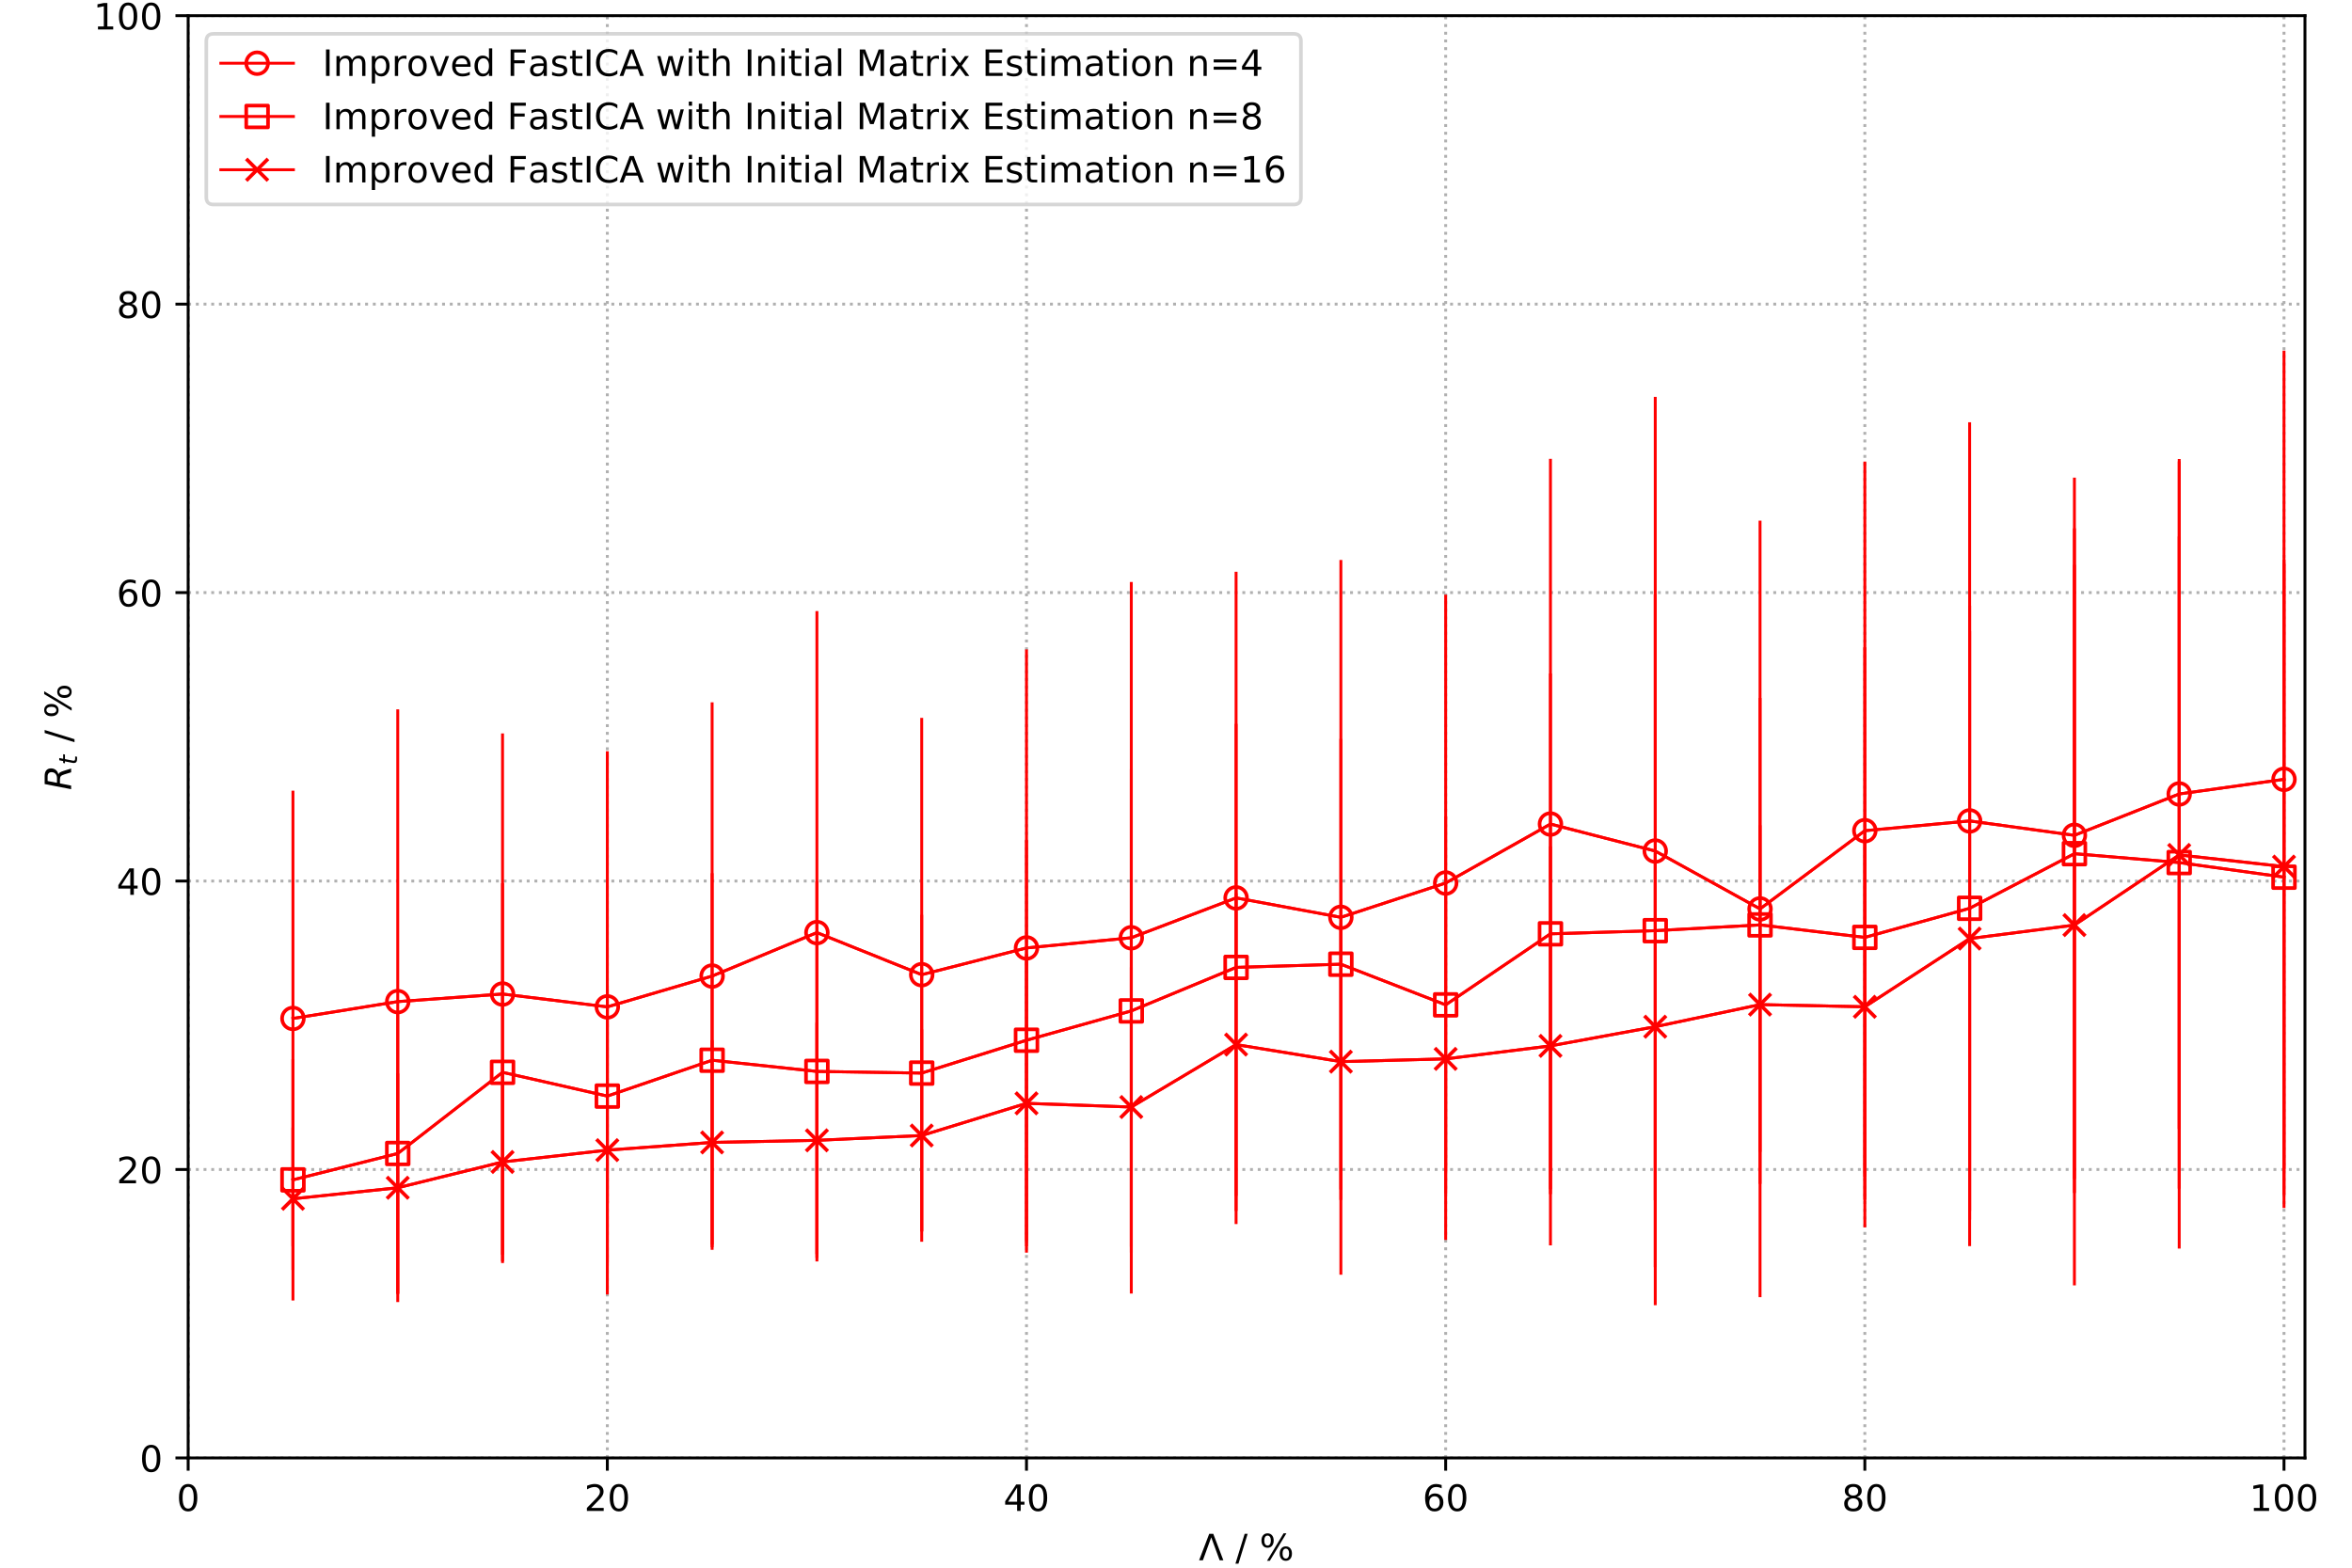 <?xml version="1.0" encoding="utf-8" standalone="no"?>
<!DOCTYPE svg PUBLIC "-//W3C//DTD SVG 1.1//EN"
  "http://www.w3.org/Graphics/SVG/1.1/DTD/svg11.dtd">
<!-- Created with matplotlib (https://matplotlib.org/) -->
<svg height="432pt" version="1.1" viewBox="0 0 648 432" width="648pt" xmlns="http://www.w3.org/2000/svg" xmlns:xlink="http://www.w3.org/1999/xlink">
 <defs>
  <style type="text/css">
*{stroke-linecap:butt;stroke-linejoin:round;white-space:pre;}
  </style>
 </defs>
 <g id="figure_1">
  <g id="patch_1">
   <path d="M 0 432 
L 648 432 
L 648 0 
L 0 0 
z
" style="fill:#ffffff;"/>
  </g>
  <g id="axes_1">
   <g id="patch_2">
    <path d="M 51.84 401.76 
L 635.04 401.76 
L 635.04 4.32 
L 51.84 4.32 
z
" style="fill:#ffffff;"/>
   </g>
   <g id="matplotlib.axis_1">
    <g id="xtick_1">
     <g id="line2d_1">
      <path clip-path="url(#p4866b66dca)" d="M 51.84 401.76 
L 51.84 4.32 
" style="fill:none;stroke:#b0b0b0;stroke-dasharray:0.8,1.32;stroke-dashoffset:0;stroke-width:0.8;"/>
     </g>
     <g id="line2d_2">
      <defs>
       <path d="M 0 0 
L 0 3.5 
" id="mf77570459a" style="stroke:#000000;stroke-width:0.8;"/>
      </defs>
      <g>
       <use style="stroke:#000000;stroke-width:0.8;" x="51.84" xlink:href="#mf77570459a" y="401.76"/>
      </g>
     </g>
     <g id="text_1">
      <!-- 0 -->
      <defs>
       <path d="M 31.781 66.406 
Q 24.172 66.406 20.328 58.906 
Q 16.5 51.422 16.5 36.375 
Q 16.5 21.391 20.328 13.891 
Q 24.172 6.391 31.781 6.391 
Q 39.453 6.391 43.281 13.891 
Q 47.125 21.391 47.125 36.375 
Q 47.125 51.422 43.281 58.906 
Q 39.453 66.406 31.781 66.406 
z
M 31.781 74.219 
Q 44.047 74.219 50.516 64.516 
Q 56.984 54.828 56.984 36.375 
Q 56.984 17.969 50.516 8.266 
Q 44.047 -1.422 31.781 -1.422 
Q 19.531 -1.422 13.062 8.266 
Q 6.594 17.969 6.594 36.375 
Q 6.594 54.828 13.062 64.516 
Q 19.531 74.219 31.781 74.219 
z
" id="DejaVuSans-48"/>
      </defs>
      <g transform="translate(48.659 416.358)scale(0.1 -0.1)">
       <use xlink:href="#DejaVuSans-48"/>
      </g>
     </g>
    </g>
    <g id="xtick_2">
     <g id="line2d_3">
      <path clip-path="url(#p4866b66dca)" d="M 167.325 401.76 
L 167.325 4.32 
" style="fill:none;stroke:#b0b0b0;stroke-dasharray:0.8,1.32;stroke-dashoffset:0;stroke-width:0.8;"/>
     </g>
     <g id="line2d_4">
      <g>
       <use style="stroke:#000000;stroke-width:0.8;" x="167.325" xlink:href="#mf77570459a" y="401.76"/>
      </g>
     </g>
     <g id="text_2">
      <!-- 20 -->
      <defs>
       <path d="M 19.188 8.297 
L 53.609 8.297 
L 53.609 0 
L 7.328 0 
L 7.328 8.297 
Q 12.938 14.109 22.625 23.891 
Q 32.328 33.688 34.812 36.531 
Q 39.547 41.844 41.422 45.531 
Q 43.312 49.219 43.312 52.781 
Q 43.312 58.594 39.234 62.25 
Q 35.156 65.922 28.609 65.922 
Q 23.969 65.922 18.812 64.312 
Q 13.672 62.703 7.812 59.422 
L 7.812 69.391 
Q 13.766 71.781 18.938 73 
Q 24.125 74.219 28.422 74.219 
Q 39.75 74.219 46.484 68.547 
Q 53.219 62.891 53.219 53.422 
Q 53.219 48.922 51.531 44.891 
Q 49.859 40.875 45.406 35.406 
Q 44.188 33.984 37.641 27.219 
Q 31.109 20.453 19.188 8.297 
z
" id="DejaVuSans-50"/>
      </defs>
      <g transform="translate(160.963 416.358)scale(0.1 -0.1)">
       <use xlink:href="#DejaVuSans-50"/>
       <use x="63.623" xlink:href="#DejaVuSans-48"/>
      </g>
     </g>
    </g>
    <g id="xtick_3">
     <g id="line2d_5">
      <path clip-path="url(#p4866b66dca)" d="M 282.81 401.76 
L 282.81 4.32 
" style="fill:none;stroke:#b0b0b0;stroke-dasharray:0.8,1.32;stroke-dashoffset:0;stroke-width:0.8;"/>
     </g>
     <g id="line2d_6">
      <g>
       <use style="stroke:#000000;stroke-width:0.8;" x="282.81" xlink:href="#mf77570459a" y="401.76"/>
      </g>
     </g>
     <g id="text_3">
      <!-- 40 -->
      <defs>
       <path d="M 37.797 64.312 
L 12.891 25.391 
L 37.797 25.391 
z
M 35.203 72.906 
L 47.609 72.906 
L 47.609 25.391 
L 58.016 25.391 
L 58.016 17.188 
L 47.609 17.188 
L 47.609 0 
L 37.797 0 
L 37.797 17.188 
L 4.891 17.188 
L 4.891 26.703 
z
" id="DejaVuSans-52"/>
      </defs>
      <g transform="translate(276.448 416.358)scale(0.1 -0.1)">
       <use xlink:href="#DejaVuSans-52"/>
       <use x="63.623" xlink:href="#DejaVuSans-48"/>
      </g>
     </g>
    </g>
    <g id="xtick_4">
     <g id="line2d_7">
      <path clip-path="url(#p4866b66dca)" d="M 398.295 401.76 
L 398.295 4.32 
" style="fill:none;stroke:#b0b0b0;stroke-dasharray:0.8,1.32;stroke-dashoffset:0;stroke-width:0.8;"/>
     </g>
     <g id="line2d_8">
      <g>
       <use style="stroke:#000000;stroke-width:0.8;" x="398.295" xlink:href="#mf77570459a" y="401.76"/>
      </g>
     </g>
     <g id="text_4">
      <!-- 60 -->
      <defs>
       <path d="M 33.016 40.375 
Q 26.375 40.375 22.484 35.828 
Q 18.609 31.297 18.609 23.391 
Q 18.609 15.531 22.484 10.953 
Q 26.375 6.391 33.016 6.391 
Q 39.656 6.391 43.531 10.953 
Q 47.406 15.531 47.406 23.391 
Q 47.406 31.297 43.531 35.828 
Q 39.656 40.375 33.016 40.375 
z
M 52.594 71.297 
L 52.594 62.312 
Q 48.875 64.062 45.094 64.984 
Q 41.312 65.922 37.594 65.922 
Q 27.828 65.922 22.672 59.328 
Q 17.531 52.734 16.797 39.406 
Q 19.672 43.656 24.016 45.922 
Q 28.375 48.188 33.594 48.188 
Q 44.578 48.188 50.953 41.516 
Q 57.328 34.859 57.328 23.391 
Q 57.328 12.156 50.688 5.359 
Q 44.047 -1.422 33.016 -1.422 
Q 20.359 -1.422 13.672 8.266 
Q 6.984 17.969 6.984 36.375 
Q 6.984 53.656 15.188 63.938 
Q 23.391 74.219 37.203 74.219 
Q 40.922 74.219 44.703 73.484 
Q 48.484 72.75 52.594 71.297 
z
" id="DejaVuSans-54"/>
      </defs>
      <g transform="translate(391.933 416.358)scale(0.1 -0.1)">
       <use xlink:href="#DejaVuSans-54"/>
       <use x="63.623" xlink:href="#DejaVuSans-48"/>
      </g>
     </g>
    </g>
    <g id="xtick_5">
     <g id="line2d_9">
      <path clip-path="url(#p4866b66dca)" d="M 513.781 401.76 
L 513.781 4.32 
" style="fill:none;stroke:#b0b0b0;stroke-dasharray:0.8,1.32;stroke-dashoffset:0;stroke-width:0.8;"/>
     </g>
     <g id="line2d_10">
      <g>
       <use style="stroke:#000000;stroke-width:0.8;" x="513.781" xlink:href="#mf77570459a" y="401.76"/>
      </g>
     </g>
     <g id="text_5">
      <!-- 80 -->
      <defs>
       <path d="M 31.781 34.625 
Q 24.75 34.625 20.719 30.859 
Q 16.703 27.094 16.703 20.516 
Q 16.703 13.922 20.719 10.156 
Q 24.75 6.391 31.781 6.391 
Q 38.812 6.391 42.859 10.172 
Q 46.922 13.969 46.922 20.516 
Q 46.922 27.094 42.891 30.859 
Q 38.875 34.625 31.781 34.625 
z
M 21.922 38.812 
Q 15.578 40.375 12.031 44.719 
Q 8.5 49.078 8.5 55.328 
Q 8.5 64.062 14.719 69.141 
Q 20.953 74.219 31.781 74.219 
Q 42.672 74.219 48.875 69.141 
Q 55.078 64.062 55.078 55.328 
Q 55.078 49.078 51.531 44.719 
Q 48 40.375 41.703 38.812 
Q 48.828 37.156 52.797 32.312 
Q 56.781 27.484 56.781 20.516 
Q 56.781 9.906 50.312 4.234 
Q 43.844 -1.422 31.781 -1.422 
Q 19.734 -1.422 13.25 4.234 
Q 6.781 9.906 6.781 20.516 
Q 6.781 27.484 10.781 32.312 
Q 14.797 37.156 21.922 38.812 
z
M 18.312 54.391 
Q 18.312 48.734 21.844 45.562 
Q 25.391 42.391 31.781 42.391 
Q 38.141 42.391 41.719 45.562 
Q 45.312 48.734 45.312 54.391 
Q 45.312 60.062 41.719 63.234 
Q 38.141 66.406 31.781 66.406 
Q 25.391 66.406 21.844 63.234 
Q 18.312 60.062 18.312 54.391 
z
" id="DejaVuSans-56"/>
      </defs>
      <g transform="translate(507.418 416.358)scale(0.1 -0.1)">
       <use xlink:href="#DejaVuSans-56"/>
       <use x="63.623" xlink:href="#DejaVuSans-48"/>
      </g>
     </g>
    </g>
    <g id="xtick_6">
     <g id="line2d_11">
      <path clip-path="url(#p4866b66dca)" d="M 629.266 401.76 
L 629.266 4.32 
" style="fill:none;stroke:#b0b0b0;stroke-dasharray:0.8,1.32;stroke-dashoffset:0;stroke-width:0.8;"/>
     </g>
     <g id="line2d_12">
      <g>
       <use style="stroke:#000000;stroke-width:0.8;" x="629.266" xlink:href="#mf77570459a" y="401.76"/>
      </g>
     </g>
     <g id="text_6">
      <!-- 100 -->
      <defs>
       <path d="M 12.406 8.297 
L 28.516 8.297 
L 28.516 63.922 
L 10.984 60.406 
L 10.984 69.391 
L 28.422 72.906 
L 38.281 72.906 
L 38.281 8.297 
L 54.391 8.297 
L 54.391 0 
L 12.406 0 
z
" id="DejaVuSans-49"/>
      </defs>
      <g transform="translate(619.722 416.358)scale(0.1 -0.1)">
       <use xlink:href="#DejaVuSans-49"/>
       <use x="63.623" xlink:href="#DejaVuSans-48"/>
       <use x="127.246" xlink:href="#DejaVuSans-48"/>
      </g>
     </g>
    </g>
    <g id="text_7">
     <!-- $\Lambda\ /\ \%$ -->
     <defs>
      <path d="M 11.188 0 
L 0.781 0 
L 28.609 72.906 
L 39.797 72.906 
L 67.578 0 
L 57.328 0 
L 34.188 63.188 
z
" id="DejaVuSans-923"/>
      <path d="M 25.391 72.906 
L 33.688 72.906 
L 8.297 -9.281 
L 0 -9.281 
z
" id="DejaVuSans-47"/>
      <path d="M 72.703 32.078 
Q 68.453 32.078 66.031 28.469 
Q 63.625 24.859 63.625 18.406 
Q 63.625 12.062 66.031 8.422 
Q 68.453 4.781 72.703 4.781 
Q 76.859 4.781 79.266 8.422 
Q 81.688 12.062 81.688 18.406 
Q 81.688 24.812 79.266 28.438 
Q 76.859 32.078 72.703 32.078 
z
M 72.703 38.281 
Q 80.422 38.281 84.953 32.906 
Q 89.5 27.547 89.5 18.406 
Q 89.5 9.281 84.938 3.922 
Q 80.375 -1.422 72.703 -1.422 
Q 64.891 -1.422 60.344 3.922 
Q 55.812 9.281 55.812 18.406 
Q 55.812 27.594 60.375 32.938 
Q 64.938 38.281 72.703 38.281 
z
M 22.312 68.016 
Q 18.109 68.016 15.688 64.375 
Q 13.281 60.75 13.281 54.391 
Q 13.281 47.953 15.672 44.328 
Q 18.062 40.719 22.312 40.719 
Q 26.562 40.719 28.969 44.328 
Q 31.391 47.953 31.391 54.391 
Q 31.391 60.688 28.953 64.344 
Q 26.516 68.016 22.312 68.016 
z
M 66.406 74.219 
L 74.219 74.219 
L 28.609 -1.422 
L 20.797 -1.422 
z
M 22.312 74.219 
Q 30.031 74.219 34.609 68.875 
Q 39.203 63.531 39.203 54.391 
Q 39.203 45.172 34.641 39.844 
Q 30.078 34.516 22.312 34.516 
Q 14.547 34.516 10.031 39.859 
Q 5.516 45.219 5.516 54.391 
Q 5.516 63.484 10.047 68.844 
Q 14.594 74.219 22.312 74.219 
z
" id="DejaVuSans-37"/>
     </defs>
     <g transform="translate(330.29 430.037)scale(0.1 -0.1)">
      <use transform="translate(0 0.781)" xlink:href="#DejaVuSans-923"/>
      <use transform="translate(100.879 0.781)" xlink:href="#DejaVuSans-47"/>
      <use transform="translate(167.04 0.781)" xlink:href="#DejaVuSans-37"/>
     </g>
    </g>
   </g>
   <g id="matplotlib.axis_2">
    <g id="ytick_1">
     <g id="line2d_13">
      <path clip-path="url(#p4866b66dca)" d="M 51.84 401.76 
L 635.04 401.76 
" style="fill:none;stroke:#b0b0b0;stroke-dasharray:0.8,1.32;stroke-dashoffset:0;stroke-width:0.8;"/>
     </g>
     <g id="line2d_14">
      <defs>
       <path d="M 0 0 
L -3.5 0 
" id="me352c64c42" style="stroke:#000000;stroke-width:0.8;"/>
      </defs>
      <g>
       <use style="stroke:#000000;stroke-width:0.8;" x="51.84" xlink:href="#me352c64c42" y="401.76"/>
      </g>
     </g>
     <g id="text_8">
      <!-- 0 -->
      <g transform="translate(38.477 405.559)scale(0.1 -0.1)">
       <use xlink:href="#DejaVuSans-48"/>
      </g>
     </g>
    </g>
    <g id="ytick_2">
     <g id="line2d_15">
      <path clip-path="url(#p4866b66dca)" d="M 51.84 322.272 
L 635.04 322.272 
" style="fill:none;stroke:#b0b0b0;stroke-dasharray:0.8,1.32;stroke-dashoffset:0;stroke-width:0.8;"/>
     </g>
     <g id="line2d_16">
      <g>
       <use style="stroke:#000000;stroke-width:0.8;" x="51.84" xlink:href="#me352c64c42" y="322.272"/>
      </g>
     </g>
     <g id="text_9">
      <!-- 20 -->
      <g transform="translate(32.115 326.071)scale(0.1 -0.1)">
       <use xlink:href="#DejaVuSans-50"/>
       <use x="63.623" xlink:href="#DejaVuSans-48"/>
      </g>
     </g>
    </g>
    <g id="ytick_3">
     <g id="line2d_17">
      <path clip-path="url(#p4866b66dca)" d="M 51.84 242.784 
L 635.04 242.784 
" style="fill:none;stroke:#b0b0b0;stroke-dasharray:0.8,1.32;stroke-dashoffset:0;stroke-width:0.8;"/>
     </g>
     <g id="line2d_18">
      <g>
       <use style="stroke:#000000;stroke-width:0.8;" x="51.84" xlink:href="#me352c64c42" y="242.784"/>
      </g>
     </g>
     <g id="text_10">
      <!-- 40 -->
      <g transform="translate(32.115 246.583)scale(0.1 -0.1)">
       <use xlink:href="#DejaVuSans-52"/>
       <use x="63.623" xlink:href="#DejaVuSans-48"/>
      </g>
     </g>
    </g>
    <g id="ytick_4">
     <g id="line2d_19">
      <path clip-path="url(#p4866b66dca)" d="M 51.84 163.296 
L 635.04 163.296 
" style="fill:none;stroke:#b0b0b0;stroke-dasharray:0.8,1.32;stroke-dashoffset:0;stroke-width:0.8;"/>
     </g>
     <g id="line2d_20">
      <g>
       <use style="stroke:#000000;stroke-width:0.8;" x="51.84" xlink:href="#me352c64c42" y="163.296"/>
      </g>
     </g>
     <g id="text_11">
      <!-- 60 -->
      <g transform="translate(32.115 167.095)scale(0.1 -0.1)">
       <use xlink:href="#DejaVuSans-54"/>
       <use x="63.623" xlink:href="#DejaVuSans-48"/>
      </g>
     </g>
    </g>
    <g id="ytick_5">
     <g id="line2d_21">
      <path clip-path="url(#p4866b66dca)" d="M 51.84 83.808 
L 635.04 83.808 
" style="fill:none;stroke:#b0b0b0;stroke-dasharray:0.8,1.32;stroke-dashoffset:0;stroke-width:0.8;"/>
     </g>
     <g id="line2d_22">
      <g>
       <use style="stroke:#000000;stroke-width:0.8;" x="51.84" xlink:href="#me352c64c42" y="83.808"/>
      </g>
     </g>
     <g id="text_12">
      <!-- 80 -->
      <g transform="translate(32.115 87.607)scale(0.1 -0.1)">
       <use xlink:href="#DejaVuSans-56"/>
       <use x="63.623" xlink:href="#DejaVuSans-48"/>
      </g>
     </g>
    </g>
    <g id="ytick_6">
     <g id="line2d_23">
      <path clip-path="url(#p4866b66dca)" d="M 51.84 4.32 
L 635.04 4.32 
" style="fill:none;stroke:#b0b0b0;stroke-dasharray:0.8,1.32;stroke-dashoffset:0;stroke-width:0.8;"/>
     </g>
     <g id="line2d_24">
      <g>
       <use style="stroke:#000000;stroke-width:0.8;" x="51.84" xlink:href="#me352c64c42" y="4.32"/>
      </g>
     </g>
     <g id="text_13">
      <!-- 100 -->
      <g transform="translate(25.753 8.119)scale(0.1 -0.1)">
       <use xlink:href="#DejaVuSans-49"/>
       <use x="63.623" xlink:href="#DejaVuSans-48"/>
       <use x="127.246" xlink:href="#DejaVuSans-48"/>
      </g>
     </g>
    </g>
    <g id="text_14">
     <!-- $R_t\ /\ \%$ -->
     <defs>
      <path d="M 25.203 64.797 
L 20.219 38.922 
L 32.906 38.922 
Q 40.375 38.922 44.984 43.047 
Q 49.609 47.172 49.609 53.812 
Q 49.609 59.125 46.5 61.953 
Q 43.406 64.797 37.594 64.797 
z
M 43.312 35.016 
Q 46.438 34.281 48.516 31.391 
Q 50.594 28.516 53.328 19.922 
L 59.516 0 
L 49.125 0 
L 43.406 18.703 
Q 41.219 25.922 38.328 28.359 
Q 35.453 30.812 29.5 30.812 
L 18.609 30.812 
L 12.594 0 
L 2.688 0 
L 16.891 72.906 
L 39.109 72.906 
Q 49.219 72.906 54.609 68.328 
Q 60.016 63.766 60.016 55.172 
Q 60.016 47.562 55.422 41.984 
Q 50.828 36.422 43.312 35.016 
z
" id="DejaVuSans-Oblique-82"/>
      <path d="M 42.281 54.688 
L 40.922 47.703 
L 23 47.703 
L 17.188 18.016 
Q 16.891 16.359 16.75 15.234 
Q 16.609 14.109 16.609 13.484 
Q 16.609 10.359 18.484 8.938 
Q 20.359 7.516 24.516 7.516 
L 33.594 7.516 
L 32.078 0 
L 23.484 0 
Q 15.484 0 11.547 3.125 
Q 7.625 6.25 7.625 12.594 
Q 7.625 13.719 7.766 15.062 
Q 7.906 16.406 8.203 18.016 
L 14.016 47.703 
L 6.391 47.703 
L 7.812 54.688 
L 15.281 54.688 
L 18.312 70.219 
L 27.297 70.219 
L 24.312 54.688 
z
" id="DejaVuSans-Oblique-116"/>
     </defs>
     <g transform="translate(19.673 217.74)rotate(-90)scale(0.1 -0.1)">
      <use transform="translate(0 0.781)" xlink:href="#DejaVuSans-Oblique-82"/>
      <use transform="translate(69.482 -15.625)scale(0.7)" xlink:href="#DejaVuSans-Oblique-116"/>
      <use transform="translate(132.133 0.781)" xlink:href="#DejaVuSans-47"/>
      <use transform="translate(198.295 0.781)" xlink:href="#DejaVuSans-37"/>
     </g>
    </g>
   </g>
   <g id="LineCollection_1">
    <path clip-path="url(#p4866b66dca)" d="M 80.711 280.648 
L 80.711 280.648 
" style="fill:none;stroke:#ff0000;stroke-width:0.8;"/>
    <path clip-path="url(#p4866b66dca)" d="M 109.583 276.009 
L 109.583 276.009 
" style="fill:none;stroke:#ff0000;stroke-width:0.8;"/>
    <path clip-path="url(#p4866b66dca)" d="M 138.454 273.917 
L 138.454 273.917 
" style="fill:none;stroke:#ff0000;stroke-width:0.8;"/>
    <path clip-path="url(#p4866b66dca)" d="M 167.325 277.459 
L 167.325 277.459 
" style="fill:none;stroke:#ff0000;stroke-width:0.8;"/>
    <path clip-path="url(#p4866b66dca)" d="M 196.196 268.97 
L 196.196 268.97 
" style="fill:none;stroke:#ff0000;stroke-width:0.8;"/>
    <path clip-path="url(#p4866b66dca)" d="M 225.068 256.991 
L 225.068 256.991 
" style="fill:none;stroke:#ff0000;stroke-width:0.8;"/>
    <path clip-path="url(#p4866b66dca)" d="M 253.939 268.588 
L 253.939 268.588 
" style="fill:none;stroke:#ff0000;stroke-width:0.8;"/>
    <path clip-path="url(#p4866b66dca)" d="M 282.81 261.216 
L 282.81 261.216 
" style="fill:none;stroke:#ff0000;stroke-width:0.8;"/>
    <path clip-path="url(#p4866b66dca)" d="M 311.682 258.413 
L 311.682 258.413 
" style="fill:none;stroke:#ff0000;stroke-width:0.8;"/>
    <path clip-path="url(#p4866b66dca)" d="M 340.553 247.428 
L 340.553 247.428 
" style="fill:none;stroke:#ff0000;stroke-width:0.8;"/>
    <path clip-path="url(#p4866b66dca)" d="M 369.424 252.783 
L 369.424 252.783 
" style="fill:none;stroke:#ff0000;stroke-width:0.8;"/>
    <path clip-path="url(#p4866b66dca)" d="M 398.295 243.331 
L 398.295 243.331 
" style="fill:none;stroke:#ff0000;stroke-width:0.8;"/>
    <path clip-path="url(#p4866b66dca)" d="M 427.167 227.076 
L 427.167 227.076 
" style="fill:none;stroke:#ff0000;stroke-width:0.8;"/>
    <path clip-path="url(#p4866b66dca)" d="M 456.038 234.515 
L 456.038 234.515 
" style="fill:none;stroke:#ff0000;stroke-width:0.8;"/>
    <path clip-path="url(#p4866b66dca)" d="M 484.909 250.465 
L 484.909 250.465 
" style="fill:none;stroke:#ff0000;stroke-width:0.8;"/>
    <path clip-path="url(#p4866b66dca)" d="M 513.781 228.91 
L 513.781 228.91 
" style="fill:none;stroke:#ff0000;stroke-width:0.8;"/>
    <path clip-path="url(#p4866b66dca)" d="M 542.652 226.22 
L 542.652 226.22 
" style="fill:none;stroke:#ff0000;stroke-width:0.8;"/>
    <path clip-path="url(#p4866b66dca)" d="M 571.523 230.185 
L 571.523 230.185 
" style="fill:none;stroke:#ff0000;stroke-width:0.8;"/>
    <path clip-path="url(#p4866b66dca)" d="M 600.394 218.787 
L 600.394 218.787 
" style="fill:none;stroke:#ff0000;stroke-width:0.8;"/>
    <path clip-path="url(#p4866b66dca)" d="M 629.266 214.757 
L 629.266 214.757 
" style="fill:none;stroke:#ff0000;stroke-width:0.8;"/>
   </g>
   <g id="LineCollection_2">
    <path clip-path="url(#p4866b66dca)" d="M 80.711 343.406 
L 80.711 217.889 
" style="fill:none;stroke:#ff0000;stroke-width:0.8;"/>
    <path clip-path="url(#p4866b66dca)" d="M 109.583 356.546 
L 109.583 195.471 
" style="fill:none;stroke:#ff0000;stroke-width:0.8;"/>
    <path clip-path="url(#p4866b66dca)" d="M 138.454 345.72 
L 138.454 202.115 
" style="fill:none;stroke:#ff0000;stroke-width:0.8;"/>
    <path clip-path="url(#p4866b66dca)" d="M 167.325 347.899 
L 167.325 207.018 
" style="fill:none;stroke:#ff0000;stroke-width:0.8;"/>
    <path clip-path="url(#p4866b66dca)" d="M 196.196 344.404 
L 196.196 193.536 
" style="fill:none;stroke:#ff0000;stroke-width:0.8;"/>
    <path clip-path="url(#p4866b66dca)" d="M 225.068 345.594 
L 225.068 168.387 
" style="fill:none;stroke:#ff0000;stroke-width:0.8;"/>
    <path clip-path="url(#p4866b66dca)" d="M 253.939 339.356 
L 253.939 197.819 
" style="fill:none;stroke:#ff0000;stroke-width:0.8;"/>
    <path clip-path="url(#p4866b66dca)" d="M 282.81 343.488 
L 282.81 178.944 
" style="fill:none;stroke:#ff0000;stroke-width:0.8;"/>
    <path clip-path="url(#p4866b66dca)" d="M 311.682 356.451 
L 311.682 160.376 
" style="fill:none;stroke:#ff0000;stroke-width:0.8;"/>
    <path clip-path="url(#p4866b66dca)" d="M 340.553 337.304 
L 340.553 157.553 
" style="fill:none;stroke:#ff0000;stroke-width:0.8;"/>
    <path clip-path="url(#p4866b66dca)" d="M 369.424 351.262 
L 369.424 154.305 
" style="fill:none;stroke:#ff0000;stroke-width:0.8;"/>
    <path clip-path="url(#p4866b66dca)" d="M 398.295 322.772 
L 398.295 163.891 
" style="fill:none;stroke:#ff0000;stroke-width:0.8;"/>
    <path clip-path="url(#p4866b66dca)" d="M 427.167 327.706 
L 427.167 126.446 
" style="fill:none;stroke:#ff0000;stroke-width:0.8;"/>
    <path clip-path="url(#p4866b66dca)" d="M 456.038 359.673 
L 456.038 109.357 
" style="fill:none;stroke:#ff0000;stroke-width:0.8;"/>
    <path clip-path="url(#p4866b66dca)" d="M 484.909 357.447 
L 484.909 143.483 
" style="fill:none;stroke:#ff0000;stroke-width:0.8;"/>
    <path clip-path="url(#p4866b66dca)" d="M 513.781 330.619 
L 513.781 127.201 
" style="fill:none;stroke:#ff0000;stroke-width:0.8;"/>
    <path clip-path="url(#p4866b66dca)" d="M 542.652 336.076 
L 542.652 116.364 
" style="fill:none;stroke:#ff0000;stroke-width:0.8;"/>
    <path clip-path="url(#p4866b66dca)" d="M 571.523 328.746 
L 571.523 131.623 
" style="fill:none;stroke:#ff0000;stroke-width:0.8;"/>
    <path clip-path="url(#p4866b66dca)" d="M 600.394 311.087 
L 600.394 126.486 
" style="fill:none;stroke:#ff0000;stroke-width:0.8;"/>
    <path clip-path="url(#p4866b66dca)" d="M 629.266 332.884 
L 629.266 96.63 
" style="fill:none;stroke:#ff0000;stroke-width:0.8;"/>
   </g>
   <g id="LineCollection_3">
    <path clip-path="url(#p4866b66dca)" d="M 80.711 325.125 
L 80.711 325.125 
" style="fill:none;stroke:#ff0000;stroke-width:0.8;"/>
    <path clip-path="url(#p4866b66dca)" d="M 109.583 317.862 
L 109.583 317.862 
" style="fill:none;stroke:#ff0000;stroke-width:0.8;"/>
    <path clip-path="url(#p4866b66dca)" d="M 138.454 295.489 
L 138.454 295.489 
" style="fill:none;stroke:#ff0000;stroke-width:0.8;"/>
    <path clip-path="url(#p4866b66dca)" d="M 167.325 302.043 
L 167.325 302.043 
" style="fill:none;stroke:#ff0000;stroke-width:0.8;"/>
    <path clip-path="url(#p4866b66dca)" d="M 196.196 292.162 
L 196.196 292.162 
" style="fill:none;stroke:#ff0000;stroke-width:0.8;"/>
    <path clip-path="url(#p4866b66dca)" d="M 225.068 295.246 
L 225.068 295.246 
" style="fill:none;stroke:#ff0000;stroke-width:0.8;"/>
    <path clip-path="url(#p4866b66dca)" d="M 253.939 295.701 
L 253.939 295.701 
" style="fill:none;stroke:#ff0000;stroke-width:0.8;"/>
    <path clip-path="url(#p4866b66dca)" d="M 282.81 286.652 
L 282.81 286.652 
" style="fill:none;stroke:#ff0000;stroke-width:0.8;"/>
    <path clip-path="url(#p4866b66dca)" d="M 311.682 278.57 
L 311.682 278.57 
" style="fill:none;stroke:#ff0000;stroke-width:0.8;"/>
    <path clip-path="url(#p4866b66dca)" d="M 340.553 266.58 
L 340.553 266.58 
" style="fill:none;stroke:#ff0000;stroke-width:0.8;"/>
    <path clip-path="url(#p4866b66dca)" d="M 369.424 265.698 
L 369.424 265.698 
" style="fill:none;stroke:#ff0000;stroke-width:0.8;"/>
    <path clip-path="url(#p4866b66dca)" d="M 398.295 276.903 
L 398.295 276.903 
" style="fill:none;stroke:#ff0000;stroke-width:0.8;"/>
    <path clip-path="url(#p4866b66dca)" d="M 427.167 257.326 
L 427.167 257.326 
" style="fill:none;stroke:#ff0000;stroke-width:0.8;"/>
    <path clip-path="url(#p4866b66dca)" d="M 456.038 256.46 
L 456.038 256.46 
" style="fill:none;stroke:#ff0000;stroke-width:0.8;"/>
    <path clip-path="url(#p4866b66dca)" d="M 484.909 254.871 
L 484.909 254.871 
" style="fill:none;stroke:#ff0000;stroke-width:0.8;"/>
    <path clip-path="url(#p4866b66dca)" d="M 513.781 258.312 
L 513.781 258.312 
" style="fill:none;stroke:#ff0000;stroke-width:0.8;"/>
    <path clip-path="url(#p4866b66dca)" d="M 542.652 250.297 
L 542.652 250.297 
" style="fill:none;stroke:#ff0000;stroke-width:0.8;"/>
    <path clip-path="url(#p4866b66dca)" d="M 571.523 235.244 
L 571.523 235.244 
" style="fill:none;stroke:#ff0000;stroke-width:0.8;"/>
    <path clip-path="url(#p4866b66dca)" d="M 600.394 237.694 
L 600.394 237.694 
" style="fill:none;stroke:#ff0000;stroke-width:0.8;"/>
    <path clip-path="url(#p4866b66dca)" d="M 629.266 241.716 
L 629.266 241.716 
" style="fill:none;stroke:#ff0000;stroke-width:0.8;"/>
   </g>
   <g id="LineCollection_4">
    <path clip-path="url(#p4866b66dca)" d="M 80.711 358.374 
L 80.711 291.876 
" style="fill:none;stroke:#ff0000;stroke-width:0.8;"/>
    <path clip-path="url(#p4866b66dca)" d="M 109.583 356.515 
L 109.583 279.209 
" style="fill:none;stroke:#ff0000;stroke-width:0.8;"/>
    <path clip-path="url(#p4866b66dca)" d="M 138.454 347.578 
L 138.454 243.4 
" style="fill:none;stroke:#ff0000;stroke-width:0.8;"/>
    <path clip-path="url(#p4866b66dca)" d="M 167.325 331.461 
L 167.325 272.625 
" style="fill:none;stroke:#ff0000;stroke-width:0.8;"/>
    <path clip-path="url(#p4866b66dca)" d="M 196.196 343.698 
L 196.196 240.625 
" style="fill:none;stroke:#ff0000;stroke-width:0.8;"/>
    <path clip-path="url(#p4866b66dca)" d="M 225.068 347.604 
L 225.068 242.889 
" style="fill:none;stroke:#ff0000;stroke-width:0.8;"/>
    <path clip-path="url(#p4866b66dca)" d="M 253.939 339.327 
L 253.939 252.075 
" style="fill:none;stroke:#ff0000;stroke-width:0.8;"/>
    <path clip-path="url(#p4866b66dca)" d="M 282.81 341.763 
L 282.81 231.542 
" style="fill:none;stroke:#ff0000;stroke-width:0.8;"/>
    <path clip-path="url(#p4866b66dca)" d="M 311.682 345.18 
L 311.682 211.96 
" style="fill:none;stroke:#ff0000;stroke-width:0.8;"/>
    <path clip-path="url(#p4866b66dca)" d="M 340.553 333.694 
L 340.553 199.465 
" style="fill:none;stroke:#ff0000;stroke-width:0.8;"/>
    <path clip-path="url(#p4866b66dca)" d="M 369.424 327.783 
L 369.424 203.613 
" style="fill:none;stroke:#ff0000;stroke-width:0.8;"/>
    <path clip-path="url(#p4866b66dca)" d="M 398.295 328.852 
L 398.295 224.955 
" style="fill:none;stroke:#ff0000;stroke-width:0.8;"/>
    <path clip-path="url(#p4866b66dca)" d="M 427.167 329.059 
L 427.167 185.593 
" style="fill:none;stroke:#ff0000;stroke-width:0.8;"/>
    <path clip-path="url(#p4866b66dca)" d="M 456.038 349.195 
L 456.038 163.725 
" style="fill:none;stroke:#ff0000;stroke-width:0.8;"/>
    <path clip-path="url(#p4866b66dca)" d="M 484.909 317.421 
L 484.909 192.321 
" style="fill:none;stroke:#ff0000;stroke-width:0.8;"/>
    <path clip-path="url(#p4866b66dca)" d="M 513.781 338.229 
L 513.781 178.395 
" style="fill:none;stroke:#ff0000;stroke-width:0.8;"/>
    <path clip-path="url(#p4866b66dca)" d="M 542.652 333.669 
L 542.652 166.925 
" style="fill:none;stroke:#ff0000;stroke-width:0.8;"/>
    <path clip-path="url(#p4866b66dca)" d="M 571.523 324.892 
L 571.523 145.596 
" style="fill:none;stroke:#ff0000;stroke-width:0.8;"/>
    <path clip-path="url(#p4866b66dca)" d="M 600.394 327.55 
L 600.394 147.837 
" style="fill:none;stroke:#ff0000;stroke-width:0.8;"/>
    <path clip-path="url(#p4866b66dca)" d="M 629.266 329.183 
L 629.266 154.248 
" style="fill:none;stroke:#ff0000;stroke-width:0.8;"/>
   </g>
   <g id="LineCollection_5">
    <path clip-path="url(#p4866b66dca)" d="M 80.711 330.342 
L 80.711 330.342 
" style="fill:none;stroke:#ff0000;stroke-width:0.8;"/>
    <path clip-path="url(#p4866b66dca)" d="M 109.583 327.304 
L 109.583 327.304 
" style="fill:none;stroke:#ff0000;stroke-width:0.8;"/>
    <path clip-path="url(#p4866b66dca)" d="M 138.454 320.194 
L 138.454 320.194 
" style="fill:none;stroke:#ff0000;stroke-width:0.8;"/>
    <path clip-path="url(#p4866b66dca)" d="M 167.325 316.935 
L 167.325 316.935 
" style="fill:none;stroke:#ff0000;stroke-width:0.8;"/>
    <path clip-path="url(#p4866b66dca)" d="M 196.196 314.814 
L 196.196 314.814 
" style="fill:none;stroke:#ff0000;stroke-width:0.8;"/>
    <path clip-path="url(#p4866b66dca)" d="M 225.068 314.237 
L 225.068 314.237 
" style="fill:none;stroke:#ff0000;stroke-width:0.8;"/>
    <path clip-path="url(#p4866b66dca)" d="M 253.939 312.907 
L 253.939 312.907 
" style="fill:none;stroke:#ff0000;stroke-width:0.8;"/>
    <path clip-path="url(#p4866b66dca)" d="M 282.81 304.04 
L 282.81 304.04 
" style="fill:none;stroke:#ff0000;stroke-width:0.8;"/>
    <path clip-path="url(#p4866b66dca)" d="M 311.682 305.06 
L 311.682 305.06 
" style="fill:none;stroke:#ff0000;stroke-width:0.8;"/>
    <path clip-path="url(#p4866b66dca)" d="M 340.553 287.848 
L 340.553 287.848 
" style="fill:none;stroke:#ff0000;stroke-width:0.8;"/>
    <path clip-path="url(#p4866b66dca)" d="M 369.424 292.554 
L 369.424 292.554 
" style="fill:none;stroke:#ff0000;stroke-width:0.8;"/>
    <path clip-path="url(#p4866b66dca)" d="M 398.295 291.792 
L 398.295 291.792 
" style="fill:none;stroke:#ff0000;stroke-width:0.8;"/>
    <path clip-path="url(#p4866b66dca)" d="M 427.167 288.21 
L 427.167 288.21 
" style="fill:none;stroke:#ff0000;stroke-width:0.8;"/>
    <path clip-path="url(#p4866b66dca)" d="M 456.038 282.921 
L 456.038 282.921 
" style="fill:none;stroke:#ff0000;stroke-width:0.8;"/>
    <path clip-path="url(#p4866b66dca)" d="M 484.909 276.834 
L 484.909 276.834 
" style="fill:none;stroke:#ff0000;stroke-width:0.8;"/>
    <path clip-path="url(#p4866b66dca)" d="M 513.781 277.433 
L 513.781 277.433 
" style="fill:none;stroke:#ff0000;stroke-width:0.8;"/>
    <path clip-path="url(#p4866b66dca)" d="M 542.652 258.641 
L 542.652 258.641 
" style="fill:none;stroke:#ff0000;stroke-width:0.8;"/>
    <path clip-path="url(#p4866b66dca)" d="M 571.523 254.921 
L 571.523 254.921 
" style="fill:none;stroke:#ff0000;stroke-width:0.8;"/>
    <path clip-path="url(#p4866b66dca)" d="M 600.394 235.588 
L 600.394 235.588 
" style="fill:none;stroke:#ff0000;stroke-width:0.8;"/>
    <path clip-path="url(#p4866b66dca)" d="M 629.266 238.803 
L 629.266 238.803 
" style="fill:none;stroke:#ff0000;stroke-width:0.8;"/>
   </g>
   <g id="LineCollection_6">
    <path clip-path="url(#p4866b66dca)" d="M 80.711 349.963 
L 80.711 310.72 
" style="fill:none;stroke:#ff0000;stroke-width:0.8;"/>
    <path clip-path="url(#p4866b66dca)" d="M 109.583 358.808 
L 109.583 295.799 
" style="fill:none;stroke:#ff0000;stroke-width:0.8;"/>
    <path clip-path="url(#p4866b66dca)" d="M 138.454 348.06 
L 138.454 292.329 
" style="fill:none;stroke:#ff0000;stroke-width:0.8;"/>
    <path clip-path="url(#p4866b66dca)" d="M 167.325 356.716 
L 167.325 277.153 
" style="fill:none;stroke:#ff0000;stroke-width:0.8;"/>
    <path clip-path="url(#p4866b66dca)" d="M 196.196 342.98 
L 196.196 286.648 
" style="fill:none;stroke:#ff0000;stroke-width:0.8;"/>
    <path clip-path="url(#p4866b66dca)" d="M 225.068 346.653 
L 225.068 281.821 
" style="fill:none;stroke:#ff0000;stroke-width:0.8;"/>
    <path clip-path="url(#p4866b66dca)" d="M 253.939 342.17 
L 253.939 283.644 
" style="fill:none;stroke:#ff0000;stroke-width:0.8;"/>
    <path clip-path="url(#p4866b66dca)" d="M 282.81 345.177 
L 282.81 262.903 
" style="fill:none;stroke:#ff0000;stroke-width:0.8;"/>
    <path clip-path="url(#p4866b66dca)" d="M 311.682 343.567 
L 311.682 266.554 
" style="fill:none;stroke:#ff0000;stroke-width:0.8;"/>
    <path clip-path="url(#p4866b66dca)" d="M 340.553 329.539 
L 340.553 246.157 
" style="fill:none;stroke:#ff0000;stroke-width:0.8;"/>
    <path clip-path="url(#p4866b66dca)" d="M 369.424 330.671 
L 369.424 254.438 
" style="fill:none;stroke:#ff0000;stroke-width:0.8;"/>
    <path clip-path="url(#p4866b66dca)" d="M 398.295 341.673 
L 398.295 241.912 
" style="fill:none;stroke:#ff0000;stroke-width:0.8;"/>
    <path clip-path="url(#p4866b66dca)" d="M 427.167 343.174 
L 427.167 233.247 
" style="fill:none;stroke:#ff0000;stroke-width:0.8;"/>
    <path clip-path="url(#p4866b66dca)" d="M 456.038 330.765 
L 456.038 235.076 
" style="fill:none;stroke:#ff0000;stroke-width:0.8;"/>
    <path clip-path="url(#p4866b66dca)" d="M 484.909 326.254 
L 484.909 227.415 
" style="fill:none;stroke:#ff0000;stroke-width:0.8;"/>
    <path clip-path="url(#p4866b66dca)" d="M 513.781 324.261 
L 513.781 230.605 
" style="fill:none;stroke:#ff0000;stroke-width:0.8;"/>
    <path clip-path="url(#p4866b66dca)" d="M 542.652 343.387 
L 542.652 173.896 
" style="fill:none;stroke:#ff0000;stroke-width:0.8;"/>
    <path clip-path="url(#p4866b66dca)" d="M 571.523 354.197 
L 571.523 155.645 
" style="fill:none;stroke:#ff0000;stroke-width:0.8;"/>
    <path clip-path="url(#p4866b66dca)" d="M 600.394 344.054 
L 600.394 127.122 
" style="fill:none;stroke:#ff0000;stroke-width:0.8;"/>
    <path clip-path="url(#p4866b66dca)" d="M 629.266 322.133 
L 629.266 155.473 
" style="fill:none;stroke:#ff0000;stroke-width:0.8;"/>
   </g>
   <g id="line2d_25">
    <path clip-path="url(#p4866b66dca)" d="M 80.711 280.648 
L 109.583 276.009 
L 138.454 273.917 
L 167.325 277.459 
L 196.196 268.97 
L 225.068 256.991 
L 253.939 268.588 
L 282.81 261.216 
L 311.682 258.413 
L 340.553 247.428 
L 369.424 252.783 
L 398.295 243.331 
L 427.167 227.076 
L 456.038 234.515 
L 484.909 250.465 
L 513.781 228.91 
L 542.652 226.22 
L 571.523 230.185 
L 600.394 218.787 
L 629.266 214.757 
" style="fill:none;stroke:#ff0000;stroke-linecap:square;stroke-width:0.8;"/>
    <defs>
     <path d="M 0 3 
C 0.796 3 1.559 2.684 2.121 2.121 
C 2.684 1.559 3 0.796 3 0 
C 3 -0.796 2.684 -1.559 2.121 -2.121 
C 1.559 -2.684 0.796 -3 0 -3 
C -0.796 -3 -1.559 -2.684 -2.121 -2.121 
C -2.684 -1.559 -3 -0.796 -3 0 
C -3 0.796 -2.684 1.559 -2.121 2.121 
C -1.559 2.684 -0.796 3 0 3 
z
" id="mc0d362ce08" style="stroke:#ff0000;"/>
    </defs>
    <g clip-path="url(#p4866b66dca)">
     <use style="fill-opacity:0;stroke:#ff0000;" x="80.711" xlink:href="#mc0d362ce08" y="280.648"/>
     <use style="fill-opacity:0;stroke:#ff0000;" x="109.583" xlink:href="#mc0d362ce08" y="276.009"/>
     <use style="fill-opacity:0;stroke:#ff0000;" x="138.454" xlink:href="#mc0d362ce08" y="273.917"/>
     <use style="fill-opacity:0;stroke:#ff0000;" x="167.325" xlink:href="#mc0d362ce08" y="277.459"/>
     <use style="fill-opacity:0;stroke:#ff0000;" x="196.196" xlink:href="#mc0d362ce08" y="268.97"/>
     <use style="fill-opacity:0;stroke:#ff0000;" x="225.068" xlink:href="#mc0d362ce08" y="256.991"/>
     <use style="fill-opacity:0;stroke:#ff0000;" x="253.939" xlink:href="#mc0d362ce08" y="268.588"/>
     <use style="fill-opacity:0;stroke:#ff0000;" x="282.81" xlink:href="#mc0d362ce08" y="261.216"/>
     <use style="fill-opacity:0;stroke:#ff0000;" x="311.682" xlink:href="#mc0d362ce08" y="258.413"/>
     <use style="fill-opacity:0;stroke:#ff0000;" x="340.553" xlink:href="#mc0d362ce08" y="247.428"/>
     <use style="fill-opacity:0;stroke:#ff0000;" x="369.424" xlink:href="#mc0d362ce08" y="252.783"/>
     <use style="fill-opacity:0;stroke:#ff0000;" x="398.295" xlink:href="#mc0d362ce08" y="243.331"/>
     <use style="fill-opacity:0;stroke:#ff0000;" x="427.167" xlink:href="#mc0d362ce08" y="227.076"/>
     <use style="fill-opacity:0;stroke:#ff0000;" x="456.038" xlink:href="#mc0d362ce08" y="234.515"/>
     <use style="fill-opacity:0;stroke:#ff0000;" x="484.909" xlink:href="#mc0d362ce08" y="250.465"/>
     <use style="fill-opacity:0;stroke:#ff0000;" x="513.781" xlink:href="#mc0d362ce08" y="228.91"/>
     <use style="fill-opacity:0;stroke:#ff0000;" x="542.652" xlink:href="#mc0d362ce08" y="226.22"/>
     <use style="fill-opacity:0;stroke:#ff0000;" x="571.523" xlink:href="#mc0d362ce08" y="230.185"/>
     <use style="fill-opacity:0;stroke:#ff0000;" x="600.394" xlink:href="#mc0d362ce08" y="218.787"/>
     <use style="fill-opacity:0;stroke:#ff0000;" x="629.266" xlink:href="#mc0d362ce08" y="214.757"/>
    </g>
   </g>
   <g id="line2d_26">
    <path clip-path="url(#p4866b66dca)" d="M 80.711 325.125 
L 109.583 317.862 
L 138.454 295.489 
L 167.325 302.043 
L 196.196 292.162 
L 225.068 295.246 
L 253.939 295.701 
L 282.81 286.652 
L 311.682 278.57 
L 340.553 266.58 
L 369.424 265.698 
L 398.295 276.903 
L 427.167 257.326 
L 456.038 256.46 
L 484.909 254.871 
L 513.781 258.312 
L 542.652 250.297 
L 571.523 235.244 
L 600.394 237.694 
L 629.266 241.716 
" style="fill:none;stroke:#ff0000;stroke-linecap:square;stroke-width:0.8;"/>
    <defs>
     <path d="M -3 3 
L 3 3 
L 3 -3 
L -3 -3 
z
" id="me34900068c" style="stroke:#ff0000;stroke-linejoin:miter;"/>
    </defs>
    <g clip-path="url(#p4866b66dca)">
     <use style="fill-opacity:0;stroke:#ff0000;stroke-linejoin:miter;" x="80.711" xlink:href="#me34900068c" y="325.125"/>
     <use style="fill-opacity:0;stroke:#ff0000;stroke-linejoin:miter;" x="109.583" xlink:href="#me34900068c" y="317.862"/>
     <use style="fill-opacity:0;stroke:#ff0000;stroke-linejoin:miter;" x="138.454" xlink:href="#me34900068c" y="295.489"/>
     <use style="fill-opacity:0;stroke:#ff0000;stroke-linejoin:miter;" x="167.325" xlink:href="#me34900068c" y="302.043"/>
     <use style="fill-opacity:0;stroke:#ff0000;stroke-linejoin:miter;" x="196.196" xlink:href="#me34900068c" y="292.162"/>
     <use style="fill-opacity:0;stroke:#ff0000;stroke-linejoin:miter;" x="225.068" xlink:href="#me34900068c" y="295.246"/>
     <use style="fill-opacity:0;stroke:#ff0000;stroke-linejoin:miter;" x="253.939" xlink:href="#me34900068c" y="295.701"/>
     <use style="fill-opacity:0;stroke:#ff0000;stroke-linejoin:miter;" x="282.81" xlink:href="#me34900068c" y="286.652"/>
     <use style="fill-opacity:0;stroke:#ff0000;stroke-linejoin:miter;" x="311.682" xlink:href="#me34900068c" y="278.57"/>
     <use style="fill-opacity:0;stroke:#ff0000;stroke-linejoin:miter;" x="340.553" xlink:href="#me34900068c" y="266.58"/>
     <use style="fill-opacity:0;stroke:#ff0000;stroke-linejoin:miter;" x="369.424" xlink:href="#me34900068c" y="265.698"/>
     <use style="fill-opacity:0;stroke:#ff0000;stroke-linejoin:miter;" x="398.295" xlink:href="#me34900068c" y="276.903"/>
     <use style="fill-opacity:0;stroke:#ff0000;stroke-linejoin:miter;" x="427.167" xlink:href="#me34900068c" y="257.326"/>
     <use style="fill-opacity:0;stroke:#ff0000;stroke-linejoin:miter;" x="456.038" xlink:href="#me34900068c" y="256.46"/>
     <use style="fill-opacity:0;stroke:#ff0000;stroke-linejoin:miter;" x="484.909" xlink:href="#me34900068c" y="254.871"/>
     <use style="fill-opacity:0;stroke:#ff0000;stroke-linejoin:miter;" x="513.781" xlink:href="#me34900068c" y="258.312"/>
     <use style="fill-opacity:0;stroke:#ff0000;stroke-linejoin:miter;" x="542.652" xlink:href="#me34900068c" y="250.297"/>
     <use style="fill-opacity:0;stroke:#ff0000;stroke-linejoin:miter;" x="571.523" xlink:href="#me34900068c" y="235.244"/>
     <use style="fill-opacity:0;stroke:#ff0000;stroke-linejoin:miter;" x="600.394" xlink:href="#me34900068c" y="237.694"/>
     <use style="fill-opacity:0;stroke:#ff0000;stroke-linejoin:miter;" x="629.266" xlink:href="#me34900068c" y="241.716"/>
    </g>
   </g>
   <g id="line2d_27">
    <path clip-path="url(#p4866b66dca)" d="M 80.711 330.342 
L 109.583 327.304 
L 138.454 320.194 
L 167.325 316.935 
L 196.196 314.814 
L 225.068 314.237 
L 253.939 312.907 
L 282.81 304.04 
L 311.682 305.06 
L 340.553 287.848 
L 369.424 292.554 
L 398.295 291.792 
L 427.167 288.21 
L 456.038 282.921 
L 484.909 276.834 
L 513.781 277.433 
L 542.652 258.641 
L 571.523 254.921 
L 600.394 235.588 
L 629.266 238.803 
" style="fill:none;stroke:#ff0000;stroke-linecap:square;stroke-width:0.8;"/>
    <defs>
     <path d="M -3 3 
L 3 -3 
M -3 -3 
L 3 3 
" id="m9542fbb2c9" style="stroke:#ff0000;"/>
    </defs>
    <g clip-path="url(#p4866b66dca)">
     <use style="fill-opacity:0;stroke:#ff0000;" x="80.711" xlink:href="#m9542fbb2c9" y="330.342"/>
     <use style="fill-opacity:0;stroke:#ff0000;" x="109.583" xlink:href="#m9542fbb2c9" y="327.304"/>
     <use style="fill-opacity:0;stroke:#ff0000;" x="138.454" xlink:href="#m9542fbb2c9" y="320.194"/>
     <use style="fill-opacity:0;stroke:#ff0000;" x="167.325" xlink:href="#m9542fbb2c9" y="316.935"/>
     <use style="fill-opacity:0;stroke:#ff0000;" x="196.196" xlink:href="#m9542fbb2c9" y="314.814"/>
     <use style="fill-opacity:0;stroke:#ff0000;" x="225.068" xlink:href="#m9542fbb2c9" y="314.237"/>
     <use style="fill-opacity:0;stroke:#ff0000;" x="253.939" xlink:href="#m9542fbb2c9" y="312.907"/>
     <use style="fill-opacity:0;stroke:#ff0000;" x="282.81" xlink:href="#m9542fbb2c9" y="304.04"/>
     <use style="fill-opacity:0;stroke:#ff0000;" x="311.682" xlink:href="#m9542fbb2c9" y="305.06"/>
     <use style="fill-opacity:0;stroke:#ff0000;" x="340.553" xlink:href="#m9542fbb2c9" y="287.848"/>
     <use style="fill-opacity:0;stroke:#ff0000;" x="369.424" xlink:href="#m9542fbb2c9" y="292.554"/>
     <use style="fill-opacity:0;stroke:#ff0000;" x="398.295" xlink:href="#m9542fbb2c9" y="291.792"/>
     <use style="fill-opacity:0;stroke:#ff0000;" x="427.167" xlink:href="#m9542fbb2c9" y="288.21"/>
     <use style="fill-opacity:0;stroke:#ff0000;" x="456.038" xlink:href="#m9542fbb2c9" y="282.921"/>
     <use style="fill-opacity:0;stroke:#ff0000;" x="484.909" xlink:href="#m9542fbb2c9" y="276.834"/>
     <use style="fill-opacity:0;stroke:#ff0000;" x="513.781" xlink:href="#m9542fbb2c9" y="277.433"/>
     <use style="fill-opacity:0;stroke:#ff0000;" x="542.652" xlink:href="#m9542fbb2c9" y="258.641"/>
     <use style="fill-opacity:0;stroke:#ff0000;" x="571.523" xlink:href="#m9542fbb2c9" y="254.921"/>
     <use style="fill-opacity:0;stroke:#ff0000;" x="600.394" xlink:href="#m9542fbb2c9" y="235.588"/>
     <use style="fill-opacity:0;stroke:#ff0000;" x="629.266" xlink:href="#m9542fbb2c9" y="238.803"/>
    </g>
   </g>
   <g id="line2d_28">
    <path clip-path="url(#p4866b66dca)" d="M 80.711 280.648 
L 109.583 276.009 
L 138.454 273.917 
L 167.325 277.459 
L 196.196 268.97 
L 225.068 256.991 
L 253.939 268.588 
L 282.81 261.216 
L 311.682 258.413 
L 340.553 247.428 
L 369.424 252.783 
L 398.295 243.331 
L 427.167 227.076 
L 456.038 234.515 
L 484.909 250.465 
L 513.781 228.91 
L 542.652 226.22 
L 571.523 230.185 
L 600.394 218.787 
L 629.266 214.757 
" style="fill:none;stroke:#ff0000;stroke-linecap:square;stroke-width:0.8;"/>
   </g>
   <g id="line2d_29">
    <path clip-path="url(#p4866b66dca)" d="M 80.711 325.125 
L 109.583 317.862 
L 138.454 295.489 
L 167.325 302.043 
L 196.196 292.162 
L 225.068 295.246 
L 253.939 295.701 
L 282.81 286.652 
L 311.682 278.57 
L 340.553 266.58 
L 369.424 265.698 
L 398.295 276.903 
L 427.167 257.326 
L 456.038 256.46 
L 484.909 254.871 
L 513.781 258.312 
L 542.652 250.297 
L 571.523 235.244 
L 600.394 237.694 
L 629.266 241.716 
" style="fill:none;stroke:#ff0000;stroke-linecap:square;stroke-width:0.8;"/>
   </g>
   <g id="line2d_30">
    <path clip-path="url(#p4866b66dca)" d="M 80.711 330.342 
L 109.583 327.304 
L 138.454 320.194 
L 167.325 316.935 
L 196.196 314.814 
L 225.068 314.237 
L 253.939 312.907 
L 282.81 304.04 
L 311.682 305.06 
L 340.553 287.848 
L 369.424 292.554 
L 398.295 291.792 
L 427.167 288.21 
L 456.038 282.921 
L 484.909 276.834 
L 513.781 277.433 
L 542.652 258.641 
L 571.523 254.921 
L 600.394 235.588 
L 629.266 238.803 
" style="fill:none;stroke:#ff0000;stroke-linecap:square;stroke-width:0.8;"/>
   </g>
   <g id="patch_3">
    <path d="M 51.84 401.76 
L 51.84 4.32 
" style="fill:none;stroke:#000000;stroke-linecap:square;stroke-linejoin:miter;stroke-width:0.8;"/>
   </g>
   <g id="patch_4">
    <path d="M 635.04 401.76 
L 635.04 4.32 
" style="fill:none;stroke:#000000;stroke-linecap:square;stroke-linejoin:miter;stroke-width:0.8;"/>
   </g>
   <g id="patch_5">
    <path d="M 51.84 401.76 
L 635.04 401.76 
" style="fill:none;stroke:#000000;stroke-linecap:square;stroke-linejoin:miter;stroke-width:0.8;"/>
   </g>
   <g id="patch_6">
    <path d="M 51.84 4.32 
L 635.04 4.32 
" style="fill:none;stroke:#000000;stroke-linecap:square;stroke-linejoin:miter;stroke-width:0.8;"/>
   </g>
   <g id="legend_1">
    <g id="patch_7">
     <path d="M 58.84 56.354 
L 356.424 56.354 
Q 358.424 56.354 358.424 54.354 
L 358.424 11.32 
Q 358.424 9.32 356.424 9.32 
L 58.84 9.32 
Q 56.84 9.32 56.84 11.32 
L 56.84 54.354 
Q 56.84 56.354 58.84 56.354 
z
" style="fill:#ffffff;opacity:0.8;stroke:#cccccc;stroke-linejoin:miter;"/>
    </g>
    <g id="line2d_31">
     <path d="M 60.84 17.418 
L 80.84 17.418 
" style="fill:none;stroke:#ff0000;stroke-linecap:square;stroke-width:0.8;"/>
    </g>
    <g id="line2d_32">
     <g>
      <use style="fill-opacity:0;stroke:#ff0000;" x="70.84" xlink:href="#mc0d362ce08" y="17.418"/>
     </g>
    </g>
    <g id="text_15">
     <!-- Improved FastICA with Initial Matrix Estimation n=4 -->
     <defs>
      <path d="M 9.812 72.906 
L 19.672 72.906 
L 19.672 0 
L 9.812 0 
z
" id="DejaVuSans-73"/>
      <path d="M 52 44.188 
Q 55.375 50.25 60.062 53.125 
Q 64.75 56 71.094 56 
Q 79.641 56 84.281 50.016 
Q 88.922 44.047 88.922 33.016 
L 88.922 0 
L 79.891 0 
L 79.891 32.719 
Q 79.891 40.578 77.094 44.375 
Q 74.312 48.188 68.609 48.188 
Q 61.625 48.188 57.562 43.547 
Q 53.516 38.922 53.516 30.906 
L 53.516 0 
L 44.484 0 
L 44.484 32.719 
Q 44.484 40.625 41.703 44.406 
Q 38.922 48.188 33.109 48.188 
Q 26.219 48.188 22.156 43.531 
Q 18.109 38.875 18.109 30.906 
L 18.109 0 
L 9.078 0 
L 9.078 54.688 
L 18.109 54.688 
L 18.109 46.188 
Q 21.188 51.219 25.484 53.609 
Q 29.781 56 35.688 56 
Q 41.656 56 45.828 52.969 
Q 50 49.953 52 44.188 
z
" id="DejaVuSans-109"/>
      <path d="M 18.109 8.203 
L 18.109 -20.797 
L 9.078 -20.797 
L 9.078 54.688 
L 18.109 54.688 
L 18.109 46.391 
Q 20.953 51.266 25.266 53.625 
Q 29.594 56 35.594 56 
Q 45.562 56 51.781 48.094 
Q 58.016 40.188 58.016 27.297 
Q 58.016 14.406 51.781 6.484 
Q 45.562 -1.422 35.594 -1.422 
Q 29.594 -1.422 25.266 0.953 
Q 20.953 3.328 18.109 8.203 
z
M 48.688 27.297 
Q 48.688 37.203 44.609 42.844 
Q 40.531 48.484 33.406 48.484 
Q 26.266 48.484 22.188 42.844 
Q 18.109 37.203 18.109 27.297 
Q 18.109 17.391 22.188 11.75 
Q 26.266 6.109 33.406 6.109 
Q 40.531 6.109 44.609 11.75 
Q 48.688 17.391 48.688 27.297 
z
" id="DejaVuSans-112"/>
      <path d="M 41.109 46.297 
Q 39.594 47.172 37.812 47.578 
Q 36.031 48 33.891 48 
Q 26.266 48 22.188 43.047 
Q 18.109 38.094 18.109 28.812 
L 18.109 0 
L 9.078 0 
L 9.078 54.688 
L 18.109 54.688 
L 18.109 46.188 
Q 20.953 51.172 25.484 53.578 
Q 30.031 56 36.531 56 
Q 37.453 56 38.578 55.875 
Q 39.703 55.766 41.062 55.516 
z
" id="DejaVuSans-114"/>
      <path d="M 30.609 48.391 
Q 23.391 48.391 19.188 42.75 
Q 14.984 37.109 14.984 27.297 
Q 14.984 17.484 19.156 11.844 
Q 23.344 6.203 30.609 6.203 
Q 37.797 6.203 41.984 11.859 
Q 46.188 17.531 46.188 27.297 
Q 46.188 37.016 41.984 42.703 
Q 37.797 48.391 30.609 48.391 
z
M 30.609 56 
Q 42.328 56 49.016 48.375 
Q 55.719 40.766 55.719 27.297 
Q 55.719 13.875 49.016 6.219 
Q 42.328 -1.422 30.609 -1.422 
Q 18.844 -1.422 12.172 6.219 
Q 5.516 13.875 5.516 27.297 
Q 5.516 40.766 12.172 48.375 
Q 18.844 56 30.609 56 
z
" id="DejaVuSans-111"/>
      <path d="M 2.984 54.688 
L 12.5 54.688 
L 29.594 8.797 
L 46.688 54.688 
L 56.203 54.688 
L 35.688 0 
L 23.484 0 
z
" id="DejaVuSans-118"/>
      <path d="M 56.203 29.594 
L 56.203 25.203 
L 14.891 25.203 
Q 15.484 15.922 20.484 11.062 
Q 25.484 6.203 34.422 6.203 
Q 39.594 6.203 44.453 7.469 
Q 49.312 8.734 54.109 11.281 
L 54.109 2.781 
Q 49.266 0.734 44.188 -0.344 
Q 39.109 -1.422 33.891 -1.422 
Q 20.797 -1.422 13.156 6.188 
Q 5.516 13.812 5.516 26.812 
Q 5.516 40.234 12.766 48.109 
Q 20.016 56 32.328 56 
Q 43.359 56 49.781 48.891 
Q 56.203 41.797 56.203 29.594 
z
M 47.219 32.234 
Q 47.125 39.594 43.094 43.984 
Q 39.062 48.391 32.422 48.391 
Q 24.906 48.391 20.391 44.141 
Q 15.875 39.891 15.188 32.172 
z
" id="DejaVuSans-101"/>
      <path d="M 45.406 46.391 
L 45.406 75.984 
L 54.391 75.984 
L 54.391 0 
L 45.406 0 
L 45.406 8.203 
Q 42.578 3.328 38.25 0.953 
Q 33.938 -1.422 27.875 -1.422 
Q 17.969 -1.422 11.734 6.484 
Q 5.516 14.406 5.516 27.297 
Q 5.516 40.188 11.734 48.094 
Q 17.969 56 27.875 56 
Q 33.938 56 38.25 53.625 
Q 42.578 51.266 45.406 46.391 
z
M 14.797 27.297 
Q 14.797 17.391 18.875 11.75 
Q 22.953 6.109 30.078 6.109 
Q 37.203 6.109 41.297 11.75 
Q 45.406 17.391 45.406 27.297 
Q 45.406 37.203 41.297 42.844 
Q 37.203 48.484 30.078 48.484 
Q 22.953 48.484 18.875 42.844 
Q 14.797 37.203 14.797 27.297 
z
" id="DejaVuSans-100"/>
      <path id="DejaVuSans-32"/>
      <path d="M 9.812 72.906 
L 51.703 72.906 
L 51.703 64.594 
L 19.672 64.594 
L 19.672 43.109 
L 48.578 43.109 
L 48.578 34.812 
L 19.672 34.812 
L 19.672 0 
L 9.812 0 
z
" id="DejaVuSans-70"/>
      <path d="M 34.281 27.484 
Q 23.391 27.484 19.188 25 
Q 14.984 22.516 14.984 16.5 
Q 14.984 11.719 18.141 8.906 
Q 21.297 6.109 26.703 6.109 
Q 34.188 6.109 38.703 11.406 
Q 43.219 16.703 43.219 25.484 
L 43.219 27.484 
z
M 52.203 31.203 
L 52.203 0 
L 43.219 0 
L 43.219 8.297 
Q 40.141 3.328 35.547 0.953 
Q 30.953 -1.422 24.312 -1.422 
Q 15.922 -1.422 10.953 3.297 
Q 6 8.016 6 15.922 
Q 6 25.141 12.172 29.828 
Q 18.359 34.516 30.609 34.516 
L 43.219 34.516 
L 43.219 35.406 
Q 43.219 41.609 39.141 45 
Q 35.062 48.391 27.688 48.391 
Q 23 48.391 18.547 47.266 
Q 14.109 46.141 10.016 43.891 
L 10.016 52.203 
Q 14.938 54.109 19.578 55.047 
Q 24.219 56 28.609 56 
Q 40.484 56 46.344 49.844 
Q 52.203 43.703 52.203 31.203 
z
" id="DejaVuSans-97"/>
      <path d="M 44.281 53.078 
L 44.281 44.578 
Q 40.484 46.531 36.375 47.5 
Q 32.281 48.484 27.875 48.484 
Q 21.188 48.484 17.844 46.438 
Q 14.5 44.391 14.5 40.281 
Q 14.5 37.156 16.891 35.375 
Q 19.281 33.594 26.516 31.984 
L 29.594 31.297 
Q 39.156 29.25 43.188 25.516 
Q 47.219 21.781 47.219 15.094 
Q 47.219 7.469 41.188 3.016 
Q 35.156 -1.422 24.609 -1.422 
Q 20.219 -1.422 15.453 -0.562 
Q 10.688 0.297 5.422 2 
L 5.422 11.281 
Q 10.406 8.688 15.234 7.391 
Q 20.062 6.109 24.812 6.109 
Q 31.156 6.109 34.562 8.281 
Q 37.984 10.453 37.984 14.406 
Q 37.984 18.062 35.516 20.016 
Q 33.062 21.969 24.703 23.781 
L 21.578 24.516 
Q 13.234 26.266 9.516 29.906 
Q 5.812 33.547 5.812 39.891 
Q 5.812 47.609 11.281 51.797 
Q 16.75 56 26.812 56 
Q 31.781 56 36.172 55.266 
Q 40.578 54.547 44.281 53.078 
z
" id="DejaVuSans-115"/>
      <path d="M 18.312 70.219 
L 18.312 54.688 
L 36.812 54.688 
L 36.812 47.703 
L 18.312 47.703 
L 18.312 18.016 
Q 18.312 11.328 20.141 9.422 
Q 21.969 7.516 27.594 7.516 
L 36.812 7.516 
L 36.812 0 
L 27.594 0 
Q 17.188 0 13.234 3.875 
Q 9.281 7.766 9.281 18.016 
L 9.281 47.703 
L 2.688 47.703 
L 2.688 54.688 
L 9.281 54.688 
L 9.281 70.219 
z
" id="DejaVuSans-116"/>
      <path d="M 64.406 67.281 
L 64.406 56.891 
Q 59.422 61.531 53.781 63.812 
Q 48.141 66.109 41.797 66.109 
Q 29.297 66.109 22.656 58.469 
Q 16.016 50.828 16.016 36.375 
Q 16.016 21.969 22.656 14.328 
Q 29.297 6.688 41.797 6.688 
Q 48.141 6.688 53.781 8.984 
Q 59.422 11.281 64.406 15.922 
L 64.406 5.609 
Q 59.234 2.094 53.438 0.328 
Q 47.656 -1.422 41.219 -1.422 
Q 24.656 -1.422 15.125 8.703 
Q 5.609 18.844 5.609 36.375 
Q 5.609 53.953 15.125 64.078 
Q 24.656 74.219 41.219 74.219 
Q 47.75 74.219 53.531 72.484 
Q 59.328 70.75 64.406 67.281 
z
" id="DejaVuSans-67"/>
      <path d="M 34.188 63.188 
L 20.797 26.906 
L 47.609 26.906 
z
M 28.609 72.906 
L 39.797 72.906 
L 67.578 0 
L 57.328 0 
L 50.688 18.703 
L 17.828 18.703 
L 11.188 0 
L 0.781 0 
z
" id="DejaVuSans-65"/>
      <path d="M 4.203 54.688 
L 13.188 54.688 
L 24.422 12.016 
L 35.594 54.688 
L 46.188 54.688 
L 57.422 12.016 
L 68.609 54.688 
L 77.594 54.688 
L 63.281 0 
L 52.688 0 
L 40.922 44.828 
L 29.109 0 
L 18.5 0 
z
" id="DejaVuSans-119"/>
      <path d="M 9.422 54.688 
L 18.406 54.688 
L 18.406 0 
L 9.422 0 
z
M 9.422 75.984 
L 18.406 75.984 
L 18.406 64.594 
L 9.422 64.594 
z
" id="DejaVuSans-105"/>
      <path d="M 54.891 33.016 
L 54.891 0 
L 45.906 0 
L 45.906 32.719 
Q 45.906 40.484 42.875 44.328 
Q 39.844 48.188 33.797 48.188 
Q 26.516 48.188 22.312 43.547 
Q 18.109 38.922 18.109 30.906 
L 18.109 0 
L 9.078 0 
L 9.078 75.984 
L 18.109 75.984 
L 18.109 46.188 
Q 21.344 51.125 25.703 53.562 
Q 30.078 56 35.797 56 
Q 45.219 56 50.047 50.172 
Q 54.891 44.344 54.891 33.016 
z
" id="DejaVuSans-104"/>
      <path d="M 54.891 33.016 
L 54.891 0 
L 45.906 0 
L 45.906 32.719 
Q 45.906 40.484 42.875 44.328 
Q 39.844 48.188 33.797 48.188 
Q 26.516 48.188 22.312 43.547 
Q 18.109 38.922 18.109 30.906 
L 18.109 0 
L 9.078 0 
L 9.078 54.688 
L 18.109 54.688 
L 18.109 46.188 
Q 21.344 51.125 25.703 53.562 
Q 30.078 56 35.797 56 
Q 45.219 56 50.047 50.172 
Q 54.891 44.344 54.891 33.016 
z
" id="DejaVuSans-110"/>
      <path d="M 9.422 75.984 
L 18.406 75.984 
L 18.406 0 
L 9.422 0 
z
" id="DejaVuSans-108"/>
      <path d="M 9.812 72.906 
L 24.516 72.906 
L 43.109 23.297 
L 61.812 72.906 
L 76.516 72.906 
L 76.516 0 
L 66.891 0 
L 66.891 64.016 
L 48.094 14.016 
L 38.188 14.016 
L 19.391 64.016 
L 19.391 0 
L 9.812 0 
z
" id="DejaVuSans-77"/>
      <path d="M 54.891 54.688 
L 35.109 28.078 
L 55.906 0 
L 45.312 0 
L 29.391 21.484 
L 13.484 0 
L 2.875 0 
L 24.125 28.609 
L 4.688 54.688 
L 15.281 54.688 
L 29.781 35.203 
L 44.281 54.688 
z
" id="DejaVuSans-120"/>
      <path d="M 9.812 72.906 
L 55.906 72.906 
L 55.906 64.594 
L 19.672 64.594 
L 19.672 43.016 
L 54.391 43.016 
L 54.391 34.719 
L 19.672 34.719 
L 19.672 8.297 
L 56.781 8.297 
L 56.781 0 
L 9.812 0 
z
" id="DejaVuSans-69"/>
      <path d="M 10.594 45.406 
L 73.188 45.406 
L 73.188 37.203 
L 10.594 37.203 
z
M 10.594 25.484 
L 73.188 25.484 
L 73.188 17.188 
L 10.594 17.188 
z
" id="DejaVuSans-61"/>
     </defs>
     <g transform="translate(88.84 20.918)scale(0.1 -0.1)">
      <use xlink:href="#DejaVuSans-73"/>
      <use x="29.492" xlink:href="#DejaVuSans-109"/>
      <use x="126.904" xlink:href="#DejaVuSans-112"/>
      <use x="190.381" xlink:href="#DejaVuSans-114"/>
      <use x="231.463" xlink:href="#DejaVuSans-111"/>
      <use x="292.645" xlink:href="#DejaVuSans-118"/>
      <use x="351.824" xlink:href="#DejaVuSans-101"/>
      <use x="413.348" xlink:href="#DejaVuSans-100"/>
      <use x="476.824" xlink:href="#DejaVuSans-32"/>
      <use x="508.611" xlink:href="#DejaVuSans-70"/>
      <use x="565.99" xlink:href="#DejaVuSans-97"/>
      <use x="627.27" xlink:href="#DejaVuSans-115"/>
      <use x="679.369" xlink:href="#DejaVuSans-116"/>
      <use x="718.578" xlink:href="#DejaVuSans-73"/>
      <use x="748.07" xlink:href="#DejaVuSans-67"/>
      <use x="817.895" xlink:href="#DejaVuSans-65"/>
      <use x="886.303" xlink:href="#DejaVuSans-32"/>
      <use x="918.09" xlink:href="#DejaVuSans-119"/>
      <use x="999.877" xlink:href="#DejaVuSans-105"/>
      <use x="1027.66" xlink:href="#DejaVuSans-116"/>
      <use x="1066.869" xlink:href="#DejaVuSans-104"/>
      <use x="1130.248" xlink:href="#DejaVuSans-32"/>
      <use x="1162.035" xlink:href="#DejaVuSans-73"/>
      <use x="1191.527" xlink:href="#DejaVuSans-110"/>
      <use x="1254.906" xlink:href="#DejaVuSans-105"/>
      <use x="1282.689" xlink:href="#DejaVuSans-116"/>
      <use x="1321.898" xlink:href="#DejaVuSans-105"/>
      <use x="1349.682" xlink:href="#DejaVuSans-97"/>
      <use x="1410.961" xlink:href="#DejaVuSans-108"/>
      <use x="1438.744" xlink:href="#DejaVuSans-32"/>
      <use x="1470.531" xlink:href="#DejaVuSans-77"/>
      <use x="1556.811" xlink:href="#DejaVuSans-97"/>
      <use x="1618.09" xlink:href="#DejaVuSans-116"/>
      <use x="1657.299" xlink:href="#DejaVuSans-114"/>
      <use x="1698.412" xlink:href="#DejaVuSans-105"/>
      <use x="1726.195" xlink:href="#DejaVuSans-120"/>
      <use x="1785.375" xlink:href="#DejaVuSans-32"/>
      <use x="1817.162" xlink:href="#DejaVuSans-69"/>
      <use x="1880.346" xlink:href="#DejaVuSans-115"/>
      <use x="1932.445" xlink:href="#DejaVuSans-116"/>
      <use x="1971.654" xlink:href="#DejaVuSans-105"/>
      <use x="1999.438" xlink:href="#DejaVuSans-109"/>
      <use x="2096.85" xlink:href="#DejaVuSans-97"/>
      <use x="2158.129" xlink:href="#DejaVuSans-116"/>
      <use x="2197.338" xlink:href="#DejaVuSans-105"/>
      <use x="2225.121" xlink:href="#DejaVuSans-111"/>
      <use x="2286.303" xlink:href="#DejaVuSans-110"/>
      <use x="2349.682" xlink:href="#DejaVuSans-32"/>
      <use x="2381.469" xlink:href="#DejaVuSans-110"/>
      <use x="2444.848" xlink:href="#DejaVuSans-61"/>
      <use x="2528.637" xlink:href="#DejaVuSans-52"/>
     </g>
    </g>
    <g id="line2d_33">
     <path d="M 60.84 32.097 
L 80.84 32.097 
" style="fill:none;stroke:#ff0000;stroke-linecap:square;stroke-width:0.8;"/>
    </g>
    <g id="line2d_34">
     <g>
      <use style="fill-opacity:0;stroke:#ff0000;stroke-linejoin:miter;" x="70.84" xlink:href="#me34900068c" y="32.097"/>
     </g>
    </g>
    <g id="text_16">
     <!-- Improved FastICA with Initial Matrix Estimation n=8 -->
     <g transform="translate(88.84 35.597)scale(0.1 -0.1)">
      <use xlink:href="#DejaVuSans-73"/>
      <use x="29.492" xlink:href="#DejaVuSans-109"/>
      <use x="126.904" xlink:href="#DejaVuSans-112"/>
      <use x="190.381" xlink:href="#DejaVuSans-114"/>
      <use x="231.463" xlink:href="#DejaVuSans-111"/>
      <use x="292.645" xlink:href="#DejaVuSans-118"/>
      <use x="351.824" xlink:href="#DejaVuSans-101"/>
      <use x="413.348" xlink:href="#DejaVuSans-100"/>
      <use x="476.824" xlink:href="#DejaVuSans-32"/>
      <use x="508.611" xlink:href="#DejaVuSans-70"/>
      <use x="565.99" xlink:href="#DejaVuSans-97"/>
      <use x="627.27" xlink:href="#DejaVuSans-115"/>
      <use x="679.369" xlink:href="#DejaVuSans-116"/>
      <use x="718.578" xlink:href="#DejaVuSans-73"/>
      <use x="748.07" xlink:href="#DejaVuSans-67"/>
      <use x="817.895" xlink:href="#DejaVuSans-65"/>
      <use x="886.303" xlink:href="#DejaVuSans-32"/>
      <use x="918.09" xlink:href="#DejaVuSans-119"/>
      <use x="999.877" xlink:href="#DejaVuSans-105"/>
      <use x="1027.66" xlink:href="#DejaVuSans-116"/>
      <use x="1066.869" xlink:href="#DejaVuSans-104"/>
      <use x="1130.248" xlink:href="#DejaVuSans-32"/>
      <use x="1162.035" xlink:href="#DejaVuSans-73"/>
      <use x="1191.527" xlink:href="#DejaVuSans-110"/>
      <use x="1254.906" xlink:href="#DejaVuSans-105"/>
      <use x="1282.689" xlink:href="#DejaVuSans-116"/>
      <use x="1321.898" xlink:href="#DejaVuSans-105"/>
      <use x="1349.682" xlink:href="#DejaVuSans-97"/>
      <use x="1410.961" xlink:href="#DejaVuSans-108"/>
      <use x="1438.744" xlink:href="#DejaVuSans-32"/>
      <use x="1470.531" xlink:href="#DejaVuSans-77"/>
      <use x="1556.811" xlink:href="#DejaVuSans-97"/>
      <use x="1618.09" xlink:href="#DejaVuSans-116"/>
      <use x="1657.299" xlink:href="#DejaVuSans-114"/>
      <use x="1698.412" xlink:href="#DejaVuSans-105"/>
      <use x="1726.195" xlink:href="#DejaVuSans-120"/>
      <use x="1785.375" xlink:href="#DejaVuSans-32"/>
      <use x="1817.162" xlink:href="#DejaVuSans-69"/>
      <use x="1880.346" xlink:href="#DejaVuSans-115"/>
      <use x="1932.445" xlink:href="#DejaVuSans-116"/>
      <use x="1971.654" xlink:href="#DejaVuSans-105"/>
      <use x="1999.438" xlink:href="#DejaVuSans-109"/>
      <use x="2096.85" xlink:href="#DejaVuSans-97"/>
      <use x="2158.129" xlink:href="#DejaVuSans-116"/>
      <use x="2197.338" xlink:href="#DejaVuSans-105"/>
      <use x="2225.121" xlink:href="#DejaVuSans-111"/>
      <use x="2286.303" xlink:href="#DejaVuSans-110"/>
      <use x="2349.682" xlink:href="#DejaVuSans-32"/>
      <use x="2381.469" xlink:href="#DejaVuSans-110"/>
      <use x="2444.848" xlink:href="#DejaVuSans-61"/>
      <use x="2528.637" xlink:href="#DejaVuSans-56"/>
     </g>
    </g>
    <g id="line2d_35">
     <path d="M 60.84 46.775 
L 80.84 46.775 
" style="fill:none;stroke:#ff0000;stroke-linecap:square;stroke-width:0.8;"/>
    </g>
    <g id="line2d_36">
     <g>
      <use style="fill-opacity:0;stroke:#ff0000;" x="70.84" xlink:href="#m9542fbb2c9" y="46.775"/>
     </g>
    </g>
    <g id="text_17">
     <!-- Improved FastICA with Initial Matrix Estimation n=16 -->
     <g transform="translate(88.84 50.275)scale(0.1 -0.1)">
      <use xlink:href="#DejaVuSans-73"/>
      <use x="29.492" xlink:href="#DejaVuSans-109"/>
      <use x="126.904" xlink:href="#DejaVuSans-112"/>
      <use x="190.381" xlink:href="#DejaVuSans-114"/>
      <use x="231.463" xlink:href="#DejaVuSans-111"/>
      <use x="292.645" xlink:href="#DejaVuSans-118"/>
      <use x="351.824" xlink:href="#DejaVuSans-101"/>
      <use x="413.348" xlink:href="#DejaVuSans-100"/>
      <use x="476.824" xlink:href="#DejaVuSans-32"/>
      <use x="508.611" xlink:href="#DejaVuSans-70"/>
      <use x="565.99" xlink:href="#DejaVuSans-97"/>
      <use x="627.27" xlink:href="#DejaVuSans-115"/>
      <use x="679.369" xlink:href="#DejaVuSans-116"/>
      <use x="718.578" xlink:href="#DejaVuSans-73"/>
      <use x="748.07" xlink:href="#DejaVuSans-67"/>
      <use x="817.895" xlink:href="#DejaVuSans-65"/>
      <use x="886.303" xlink:href="#DejaVuSans-32"/>
      <use x="918.09" xlink:href="#DejaVuSans-119"/>
      <use x="999.877" xlink:href="#DejaVuSans-105"/>
      <use x="1027.66" xlink:href="#DejaVuSans-116"/>
      <use x="1066.869" xlink:href="#DejaVuSans-104"/>
      <use x="1130.248" xlink:href="#DejaVuSans-32"/>
      <use x="1162.035" xlink:href="#DejaVuSans-73"/>
      <use x="1191.527" xlink:href="#DejaVuSans-110"/>
      <use x="1254.906" xlink:href="#DejaVuSans-105"/>
      <use x="1282.689" xlink:href="#DejaVuSans-116"/>
      <use x="1321.898" xlink:href="#DejaVuSans-105"/>
      <use x="1349.682" xlink:href="#DejaVuSans-97"/>
      <use x="1410.961" xlink:href="#DejaVuSans-108"/>
      <use x="1438.744" xlink:href="#DejaVuSans-32"/>
      <use x="1470.531" xlink:href="#DejaVuSans-77"/>
      <use x="1556.811" xlink:href="#DejaVuSans-97"/>
      <use x="1618.09" xlink:href="#DejaVuSans-116"/>
      <use x="1657.299" xlink:href="#DejaVuSans-114"/>
      <use x="1698.412" xlink:href="#DejaVuSans-105"/>
      <use x="1726.195" xlink:href="#DejaVuSans-120"/>
      <use x="1785.375" xlink:href="#DejaVuSans-32"/>
      <use x="1817.162" xlink:href="#DejaVuSans-69"/>
      <use x="1880.346" xlink:href="#DejaVuSans-115"/>
      <use x="1932.445" xlink:href="#DejaVuSans-116"/>
      <use x="1971.654" xlink:href="#DejaVuSans-105"/>
      <use x="1999.438" xlink:href="#DejaVuSans-109"/>
      <use x="2096.85" xlink:href="#DejaVuSans-97"/>
      <use x="2158.129" xlink:href="#DejaVuSans-116"/>
      <use x="2197.338" xlink:href="#DejaVuSans-105"/>
      <use x="2225.121" xlink:href="#DejaVuSans-111"/>
      <use x="2286.303" xlink:href="#DejaVuSans-110"/>
      <use x="2349.682" xlink:href="#DejaVuSans-32"/>
      <use x="2381.469" xlink:href="#DejaVuSans-110"/>
      <use x="2444.848" xlink:href="#DejaVuSans-61"/>
      <use x="2528.637" xlink:href="#DejaVuSans-49"/>
      <use x="2592.26" xlink:href="#DejaVuSans-54"/>
     </g>
    </g>
   </g>
  </g>
 </g>
 <defs>
  <clipPath id="p4866b66dca">
   <rect height="397.44" width="583.2" x="51.84" y="4.32"/>
  </clipPath>
 </defs>
</svg>

